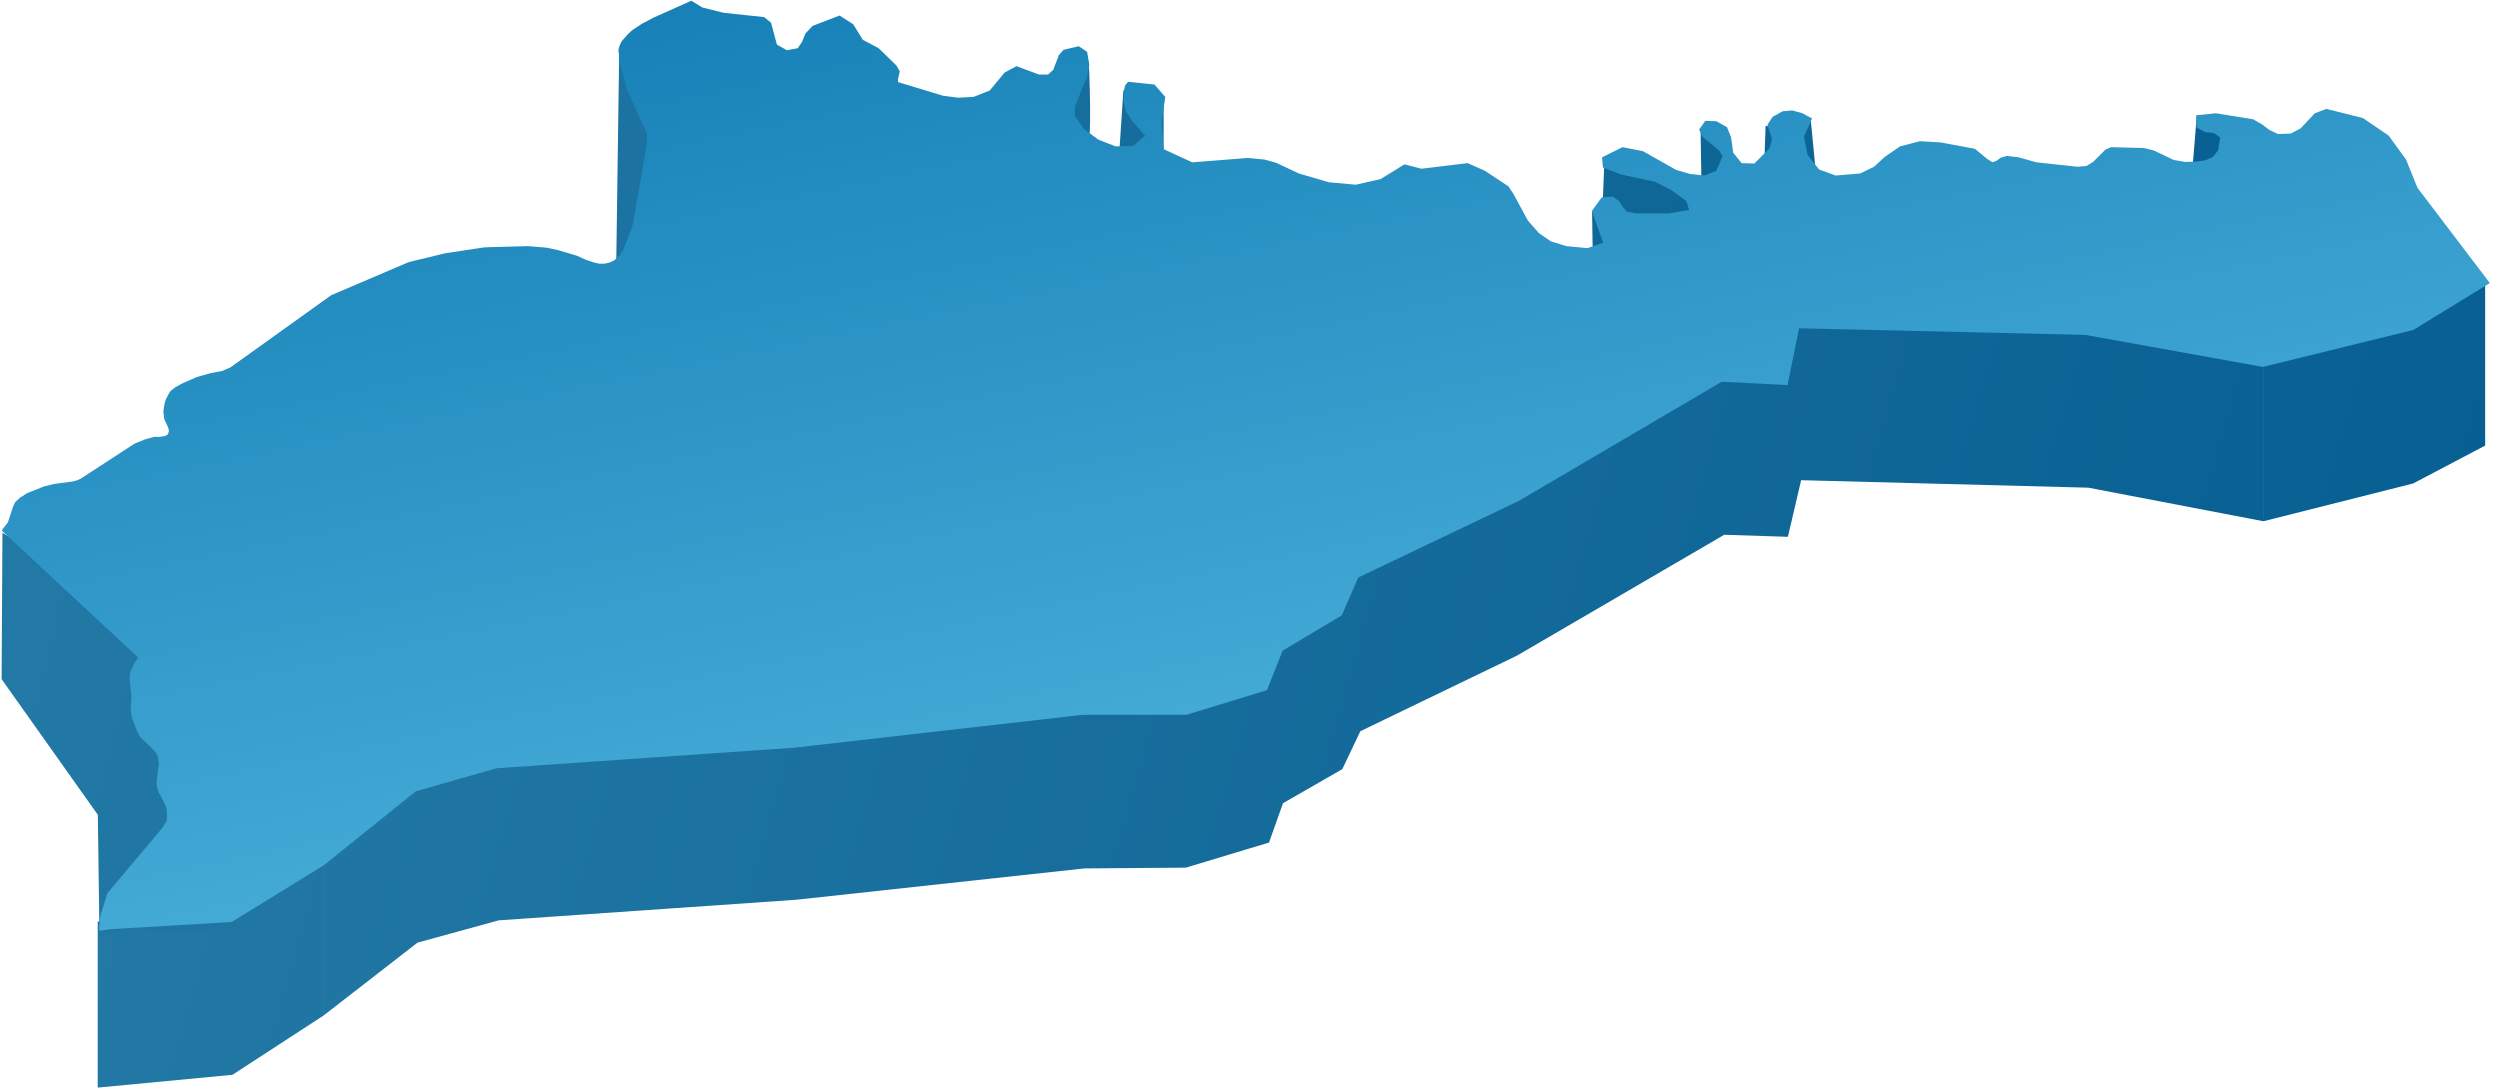 <svg width="190" height="83" viewBox="0 0 190 83" fill="none" xmlns="http://www.w3.org/2000/svg">
<path d="M183.415 24.117V36.736L188.872 33.864V21.244L183.415 24.117ZM136.887 23.87V36.495L158.697 37.064V24.445L136.887 23.87ZM172.022 26.995V39.614L183.418 36.739V24.117L172.022 26.995ZM158.697 24.442V37.061L172.019 39.614V26.995L158.697 24.442ZM135.88 28.178V40.797L136.887 36.492V23.867L135.88 28.178ZM131.043 28.023V40.643L135.88 40.797V28.178L131.043 28.023ZM115.315 37.193V49.813L131.043 40.643V28.023L115.315 37.193ZM103.387 42.952V55.572L115.315 49.816V37.196L103.387 42.952ZM102.018 45.828V58.45L103.387 55.569V42.949L102.018 45.828ZM97.509 48.423V61.042L102.018 58.453V45.83L97.509 48.423ZM96.444 51.413V64.038L97.509 61.042V48.423L96.444 51.413ZM90.123 53.321V65.941L96.444 64.035V51.41L90.123 53.321ZM82.409 53.38V66L90.123 65.941V53.321L82.409 53.38ZM60.51 55.762V68.382L82.409 66V53.38L60.51 55.762ZM37.9 57.326V69.946L60.51 68.382V55.762L37.9 57.326ZM31.729 59.022V71.641L37.9 69.946V57.326L31.729 59.022ZM24.578 64.57V77.19L31.729 71.641V59.022L24.578 64.57ZM17.661 69.069V81.688L24.576 77.19V64.57L17.661 69.069ZM7.426 70.038V82.658L17.661 81.685V69.066L7.426 70.038Z" fill="url(#paint0_linear)"/>
<path d="M0.122 51.614L0.185 40.489L7.935 45.176C10.08 46.176 14.522 48.301 15.122 48.801C15.872 49.426 19.497 56.051 19.56 56.739C19.622 57.426 17.935 69.801 17.747 70.614C17.597 71.264 10.393 70.176 7.56 71.176L7.435 61.926L0.122 51.614Z" fill="url(#paint1_linear)"/>
<path d="M47.06 3.801L47.435 3.364L51.185 4.739C52.205 6.634 54.297 10.664 54.497 11.614C54.697 12.564 49.455 18.759 46.81 21.739L47.06 3.801Z" fill="url(#paint2_linear)"/>
<path d="M85.372 6.926L85.747 6.364C86.372 7.093 87.622 8.851 87.622 10.051C87.622 11.251 87.205 11.718 86.997 11.801L84.997 12.614L85.372 6.926Z" fill="url(#paint3_linear)"/>
<path d="M82.435 11.864C82.985 12.114 82.872 7.218 82.747 4.739C82.247 5.093 81.072 5.876 80.372 6.176C79.497 6.551 78.185 8.489 77.747 8.989C77.31 9.489 81.747 11.551 82.435 11.864Z" fill="url(#paint4_linear)"/>
<path d="M88.435 12.301V7.614L87.685 7.801L88.435 12.301Z" fill="url(#paint5_linear)"/>
<path d="M121.06 19.989L120.997 16.114L122.185 15.926C122.351 16.176 122.785 17.164 123.185 19.114C123.135 19.764 121.747 19.968 121.06 19.989Z" fill="url(#paint6_linear)"/>
<path d="M121.81 15.426L121.935 12.114C122.455 12.197 123.572 12.364 123.872 12.364C124.172 12.364 127.414 13.572 128.997 14.176C129.101 14.53 129.385 15.476 129.685 16.426C129.985 17.376 129.06 18.197 128.56 18.489C128.08 18.655 126.897 19.039 125.997 19.239C125.097 19.439 123.789 17.78 123.247 16.926L121.81 15.426Z" fill="url(#paint7_linear)"/>
<path d="M129.31 14.176L129.247 9.926L130.935 10.926C131.351 11.447 132.297 12.651 132.747 13.301C133.197 13.951 132.851 14.78 132.622 15.114L129.31 14.176Z" fill="url(#paint8_linear)"/>
<path d="M134.06 13.176L134.185 9.551L134.747 9.739L135.06 10.301L135.122 11.051L134.06 13.176Z" fill="url(#paint9_linear)"/>
<path d="M138.06 13.676L137.622 9.176L136.622 9.926L135.81 10.989L138.06 13.676Z" fill="url(#paint10_linear)"/>
<path d="M166.622 12.864L166.935 9.051C167.893 9.259 169.86 9.876 170.06 10.676C170.31 11.676 169.81 12.051 169.81 12.989C169.81 13.739 167.685 13.218 166.622 12.864Z" fill="url(#paint11_linear)"/>
<path d="M166.899 8.79L166.924 8.788L166.923 8.76L168.408 8.609L171.237 9.063L171.921 9.458L172.486 9.882L173.123 10.185L174.089 10.155L174.844 9.761L175.928 8.609L176.801 8.275L179.582 8.972L181.539 10.307L182.859 12.126L183.731 14.279L189.229 21.512L183.417 25.075L171.979 27.887L158.479 25.45L136.729 24.95L135.854 29.262L130.854 29.012L115.417 38.075L103.229 43.888L101.979 46.763L97.479 49.45L96.291 52.45L90.166 54.325H82.291L60.354 56.825L37.729 58.388L31.604 60.138L24.604 65.763L17.604 70.075L8.427 70.615L7.531 70.737L7.579 69.887L7.649 69.554L8.121 67.977L8.262 67.765L12.293 62.974L12.647 62.428L12.694 62.155V61.882L12.671 61.609L12.623 61.336L12.529 61.094L12.058 60.214L11.916 59.729L11.893 59.456L12.081 58.001L12.034 57.728L11.987 57.455L11.869 57.243L11.704 57.03L10.738 56.09L10.572 55.878L10.455 55.666L10.007 54.483L9.936 53.937L9.983 52.846L9.842 51.511L9.889 51.239V51.087L10.172 50.48L10.189 50.454L10.219 50.389L10.495 49.959L0.135 40.327L0.196 40.248L0.182 40.236L0.6 39.698L0.983 38.538L1.101 38.265L1.115 38.252L1.148 38.174L1.502 37.84L2.068 37.476L3.364 36.961L4.119 36.779L5.51 36.597L5.84 36.506L6.123 36.385L10.225 33.716L11.05 33.383L11.71 33.201H12.134L12.535 33.14L12.768 33.003L12.841 32.746L12.771 32.473L12.558 32.018L12.464 31.776L12.441 31.503L12.417 31.23L12.511 30.654L12.606 30.35L12.653 30.259L12.653 30.259L12.747 30.077L12.794 29.986L12.959 29.713L13.313 29.441L13.855 29.137L14.963 28.652L16.047 28.349L16.872 28.197L17.509 27.924L25.171 22.436L31.064 19.919L33.822 19.252L36.816 18.797L40.117 18.706L41.578 18.828L42.404 19.009L43.842 19.434L44.502 19.737L45.138 19.95L45.539 20.04H45.94L46.34 19.95L46.718 19.767L47.118 19.373L47.415 18.883L48.085 17.129L49.169 10.913V10.155L47.613 6.698L47.095 4.667L47 3.817L47.071 3.514L47.236 3.15L47.684 2.635L48.038 2.301L48.769 1.816L49.688 1.331L52.54 0.057L52.629 0.111L53.389 0.573L54.969 0.967L58.08 1.301L58.599 1.725L59.047 3.393L59.801 3.817L60.626 3.666L60.956 3.181L61.216 2.544L61.758 1.968L63.809 1.179L64.846 1.846L65.577 3.029L66.779 3.666L68.147 5L68.382 5.425L68.241 6.061L68.264 6.243L71.659 7.274L72.814 7.426L73.993 7.365L75.219 6.88L76.35 5.516L77.246 5.03L78.967 5.667H79.651L80.052 5.303L80.476 4.181L80.829 3.787L81.985 3.514L82.621 3.939L82.786 4.909L82.55 6.243L82.553 6.216L82.527 6.365L82.574 5.879L81.7 8.099L81.678 8.821L82.409 9.822L83.47 10.61L84.79 11.125L86.11 11.095L87.026 10.31L86.063 9.215L85.568 8.457L85.379 7.638L85.474 6.638L85.487 6.62L85.497 6.516L85.733 6.213L87.737 6.425L88.562 7.365L88.279 9.336L88.444 11.338L90.613 12.338L94.833 12.005L96.106 12.126L96.978 12.369L98.722 13.187L101.009 13.854L103.037 14.037L104.922 13.612L106.738 12.49L108.034 12.823L111.547 12.399L112.843 12.975L114.635 14.158L115.036 14.764L116.12 16.765L116.945 17.706L117.865 18.342L119.043 18.706L120.646 18.858L121.842 18.444L120.977 16.038L121.707 15.037L121.709 15.037L121.731 15.007L122.58 14.946L123.075 15.31L123.381 15.795L123.664 16.098L124.418 16.22H126.847L128.371 15.952L128.167 15.28L127.035 14.461L125.809 13.824L123.145 13.248L121.825 12.732L121.755 11.975L121.78 11.962L121.778 11.944L123.31 11.186L124.866 11.489L127.389 12.915L128.426 13.218L129.534 13.339L130.441 12.98L130.925 11.853L130.642 11.429L129.393 10.398L129.133 9.852L129.581 9.215L129.583 9.215L129.605 9.185L130.453 9.215L131.255 9.67L131.561 10.428L131.726 11.611L132.363 12.399L133.329 12.429L134.487 11.268L134.673 10.58L134.32 9.488L134.697 8.912L134.703 8.909L134.72 8.881L135.475 8.457L136.229 8.396L136.984 8.609L137.714 9.003L137.101 10.398L137.384 11.793L138.257 12.884L139.506 13.339L141.368 13.187L142.429 12.672L143.254 11.914L144.409 11.125L145.918 10.731L147.474 10.822L150.091 11.307L151.01 12.065L151.435 12.338L151.741 12.217L152.071 11.975L152.519 11.853L153.368 11.944L154.782 12.338L157.894 12.672L158.578 12.611L159.073 12.308L160.016 11.368L160.44 11.186L162.915 11.247L163.67 11.429L165.202 12.156L166.074 12.308L166.876 12.278L167.607 12.187L168.196 11.914L168.573 11.429L168.738 10.458L168.29 10.125L167.583 10.034L166.946 9.7L166.899 8.79Z" fill="url(#paint12_linear)"/>
<defs>
<linearGradient id="paint0_linear" x1="-133.657" y1="17.139" x2="171.173" y2="104.575" gradientUnits="userSpaceOnUse">
<stop stop-color="#3A90B6"/>
<stop offset="1" stop-color="#075F92"/>
</linearGradient>
<linearGradient id="paint1_linear" x1="-132.067" y1="-1.169" x2="159.756" y2="69.862" gradientUnits="userSpaceOnUse">
<stop stop-color="#3A90B6"/>
<stop offset="1" stop-color="#075F92"/>
</linearGradient>
<linearGradient id="paint2_linear" x1="-132.067" y1="-1.169" x2="159.756" y2="69.862" gradientUnits="userSpaceOnUse">
<stop stop-color="#3A90B6"/>
<stop offset="1" stop-color="#075F92"/>
</linearGradient>
<linearGradient id="paint3_linear" x1="-132.067" y1="-1.169" x2="159.756" y2="69.862" gradientUnits="userSpaceOnUse">
<stop stop-color="#3A90B6"/>
<stop offset="1" stop-color="#075F92"/>
</linearGradient>
<linearGradient id="paint4_linear" x1="-132.067" y1="-1.169" x2="159.756" y2="69.862" gradientUnits="userSpaceOnUse">
<stop stop-color="#3A90B6"/>
<stop offset="1" stop-color="#075F92"/>
</linearGradient>
<linearGradient id="paint5_linear" x1="-132.067" y1="-1.169" x2="159.756" y2="69.862" gradientUnits="userSpaceOnUse">
<stop stop-color="#3A90B6"/>
<stop offset="1" stop-color="#075F92"/>
</linearGradient>
<linearGradient id="paint6_linear" x1="-132.067" y1="-1.169" x2="159.756" y2="69.862" gradientUnits="userSpaceOnUse">
<stop stop-color="#3A90B6"/>
<stop offset="1" stop-color="#075F92"/>
</linearGradient>
<linearGradient id="paint7_linear" x1="-132.067" y1="-1.169" x2="159.756" y2="69.862" gradientUnits="userSpaceOnUse">
<stop stop-color="#3A90B6"/>
<stop offset="1" stop-color="#075F92"/>
</linearGradient>
<linearGradient id="paint8_linear" x1="-132.067" y1="-1.169" x2="159.756" y2="69.862" gradientUnits="userSpaceOnUse">
<stop stop-color="#3A90B6"/>
<stop offset="1" stop-color="#075F92"/>
</linearGradient>
<linearGradient id="paint9_linear" x1="-132.067" y1="-1.169" x2="159.756" y2="69.862" gradientUnits="userSpaceOnUse">
<stop stop-color="#3A90B6"/>
<stop offset="1" stop-color="#075F92"/>
</linearGradient>
<linearGradient id="paint10_linear" x1="-132.067" y1="-1.169" x2="159.756" y2="69.862" gradientUnits="userSpaceOnUse">
<stop stop-color="#3A90B6"/>
<stop offset="1" stop-color="#075F92"/>
</linearGradient>
<linearGradient id="paint11_linear" x1="-132.067" y1="-1.169" x2="159.756" y2="69.862" gradientUnits="userSpaceOnUse">
<stop stop-color="#3A90B6"/>
<stop offset="1" stop-color="#075F92"/>
</linearGradient>
<linearGradient id="paint12_linear" x1="85.997" y1="101.614" x2="50.497" y2="-70.386" gradientUnits="userSpaceOnUse">
<stop stop-color="#59BDE4"/>
<stop offset="0.26" stop-color="#43A9D5"/>
<stop offset="0.698" stop-color="#0B77B0"/>
<stop offset="1" stop-color="#015E94"/>
</linearGradient>
</defs>
</svg>
